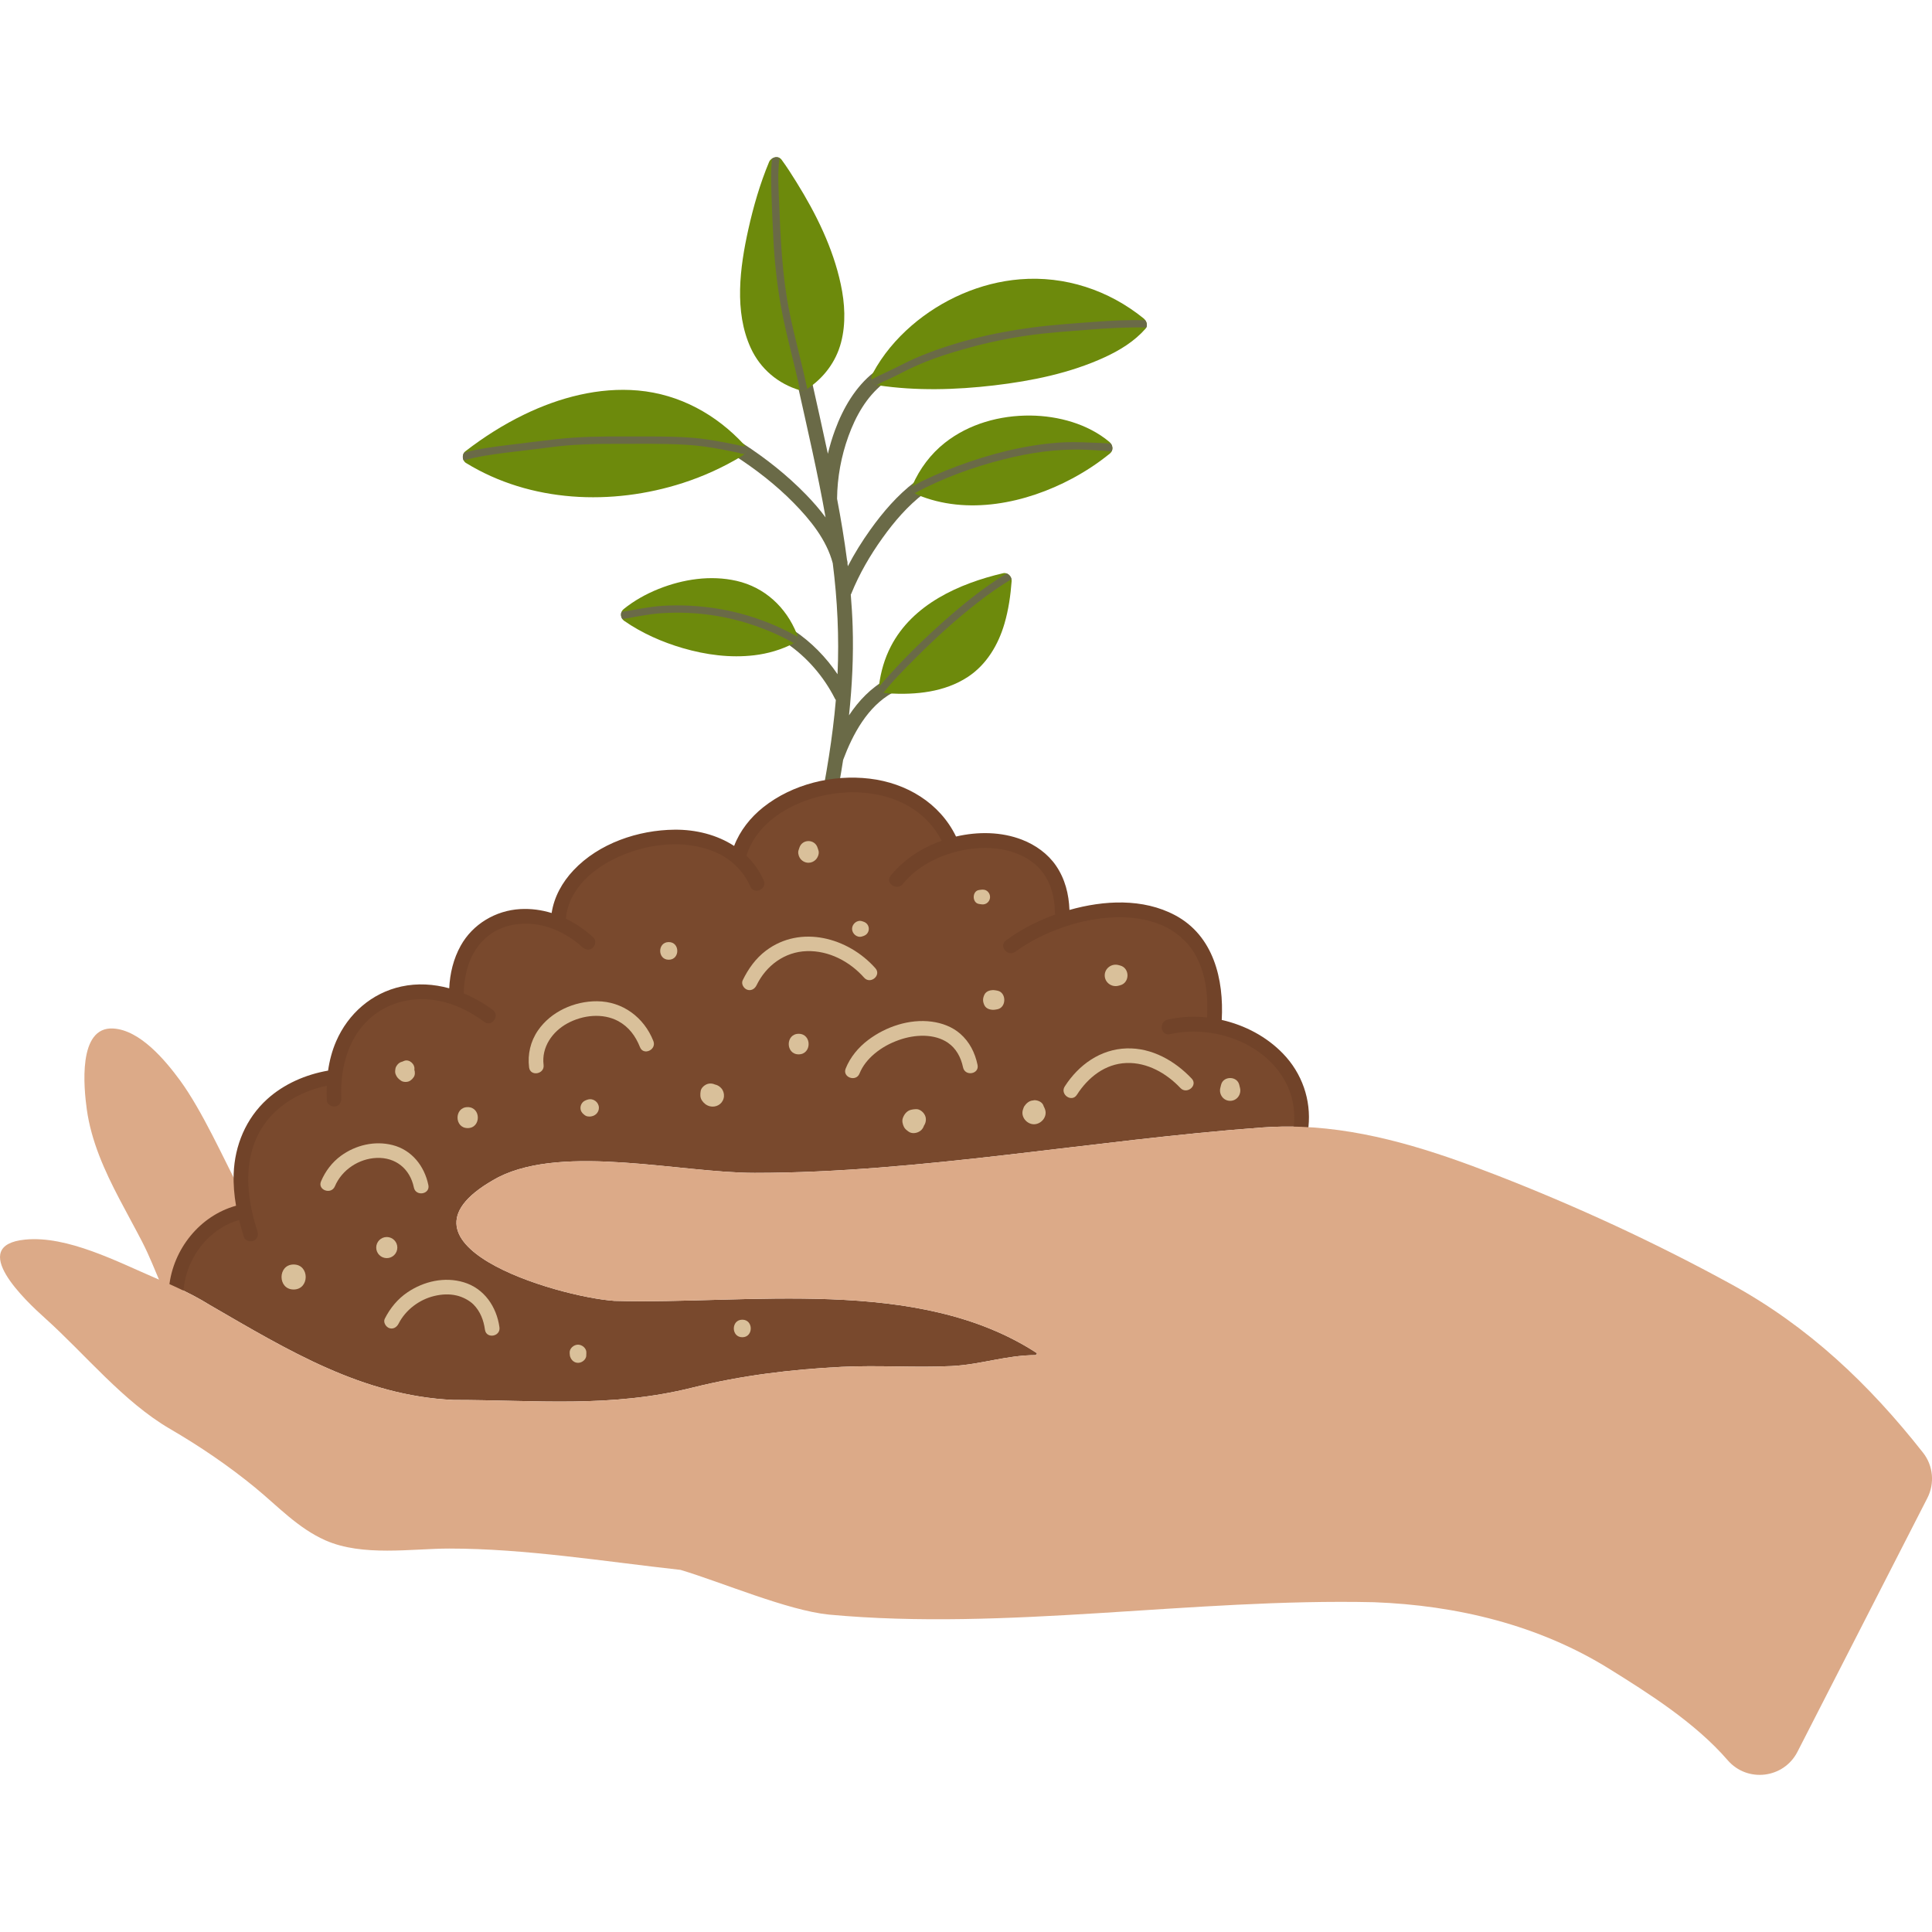 <svg width='250px' height='250px'  version="1.1" id="Layer_1" xmlns="http://www.w3.org/2000/svg" xmlns:xlink="http://www.w3.org/1999/xlink" x="0px" y="0px"
	 viewBox="0 0 525.34 439.89" style="enable-background:new 0 0 525.34 439.89;" xml:space="preserve">
<style type="text/css">
	.st0{fill:#73724E;}
	.st1{fill:#6D8A0C;}
	.st2{fill:#75744F;}
	.st3{fill:#6E6D4A;}
	.st4{fill:#5F5E40;}
	.st5{fill:#D9C09A;}
	.st6{fill:#79492D;}
	.st7{fill:#FFFFFF;}
	.st8{fill:#C6862B;}
	.st9{fill:#BC802B;}
	.st10{fill:#D28E29;}
	.st11{fill:#2E1C12;}
	.st12{fill:#4E7D75;}
	.st13{fill:#558980;}
	.st14{fill:#613B24;}
	.st15{fill:#DCAA88;}
	.st16{fill:#DD9F75;}
	.st17{fill:#B13A25;}
	.st18{fill:#AD772A;}
	.st19{fill:#936627;}
	.st20{fill:#BE812B;}
	.st21{fill:#812B1B;}
	.st22{fill:#A03422;}
	.st23{fill:#C1832B;}
	.st24{fill:#F8E8D3;}
	.st25{fill:#3C615B;}
	.st26{fill:#B09B7D;}
	.st27{fill:#676545;}
	.st28{fill:#3D2D22;}
	.st29{fill:#523C2E;}
	.st30{fill:#872D1D;}
	.st31{fill:#9B3321;}
	.st32{fill:#943120;}
	.st33{fill:#CF8229;}
	.st34{fill:#453327;}
	.st35{fill:#AF782B;}
	.st36{fill:#963220;}
	.st37{fill:#B17029;}
	.st38{fill:#BCA786;}
	.st39{fill:#456E67;}
	.st40{fill:#696746;}
	.st41{fill:#45442F;}
	.st42{fill:#5A593D;}
	.st43{fill:#6B6A48;}
	.st44{fill:#5C3823;}
	.st45{fill:#C7B08D;}
	.st46{fill:#D1AE79;}
	.st47{fill:#C79F66;}
	.st48{fill:#A59175;}
	.st49{fill:#AA9679;}
	.st50{fill:#C87B29;}
	.st51{fill:#D28929;}
	.st52{fill:#D08429;}
	.st53{fill:#986928;}
	.st54{fill:#C1822B;}
	.st55{fill:#956728;}
	.st56{fill:#AA742A;}
	.st57{fill:#892D1D;}
	.st58{fill:#DDC29E;}
	.st59{fill:#D5B688;}
	.st60{fill:#3E3C29;}
	.st61{fill:#CD7829;}
	.st62{fill:#716F40;}
	.st63{fill:#615F38;}
	.st64{fill:#8F2E1E;}
	.st65{fill:#D37829;}
	.st66{fill:#B26027;}
	.st67{fill:#706F4C;}
	.st68{fill:#8F2F1E;}
	.st69{fill:#C8842A;}
	.st70{fill:#E2B856;}
	.st71{fill:#DBA92F;}
	.st72{fill:#646343;}
	.st73{fill:#9F9D6B;}
	.st74{fill:#737147;}
	.st75{fill:#AB9679;}
	.st76{fill:#482B1B;}
	.st77{fill:#C3802A;}
	.st78{fill:#7E2919;}
	.st79{fill:#94311F;}
	.st80{fill:#BA7F2B;}
	.st81{fill:#9B6728;}
	.st82{fill:#B67D2B;}
	.st83{fill:#C6997B;}
	.st84{fill:#616042;}
	.st85{fill:#91301F;}
	.st86{fill:#983220;}
	.st87{fill:#A9A772;}
	.st88{fill:#BC7229;}
	.st89{fill:#C37B26;}
	.st90{fill:#6D6C49;}
	.st91{fill:#CF8924;}
	.st92{fill:#686746;}
	.st93{fill:#74734E;}
	.st94{fill:#696947;}
	.st95{fill:#F0E0C6;}
	.st96{fill:#4B7C77;}
	.st97{fill:#E9DABF;}
	.st98{fill:#D1A283;}
	.st99{fill:#C99D7E;}
	.st100{fill:#885336;}
	.st101{fill:#BF8124;}
	.st102{fill:#633A22;}
	.st103{fill:#CCB58F;}
	.st104{fill:#B69D7B;}
	.st105{fill:#73724D;}
	.st106{fill:#616141;}
	.st107{fill:#9B321E;}
	.st108{fill:#72714C;}
	.st109{fill:#852915;}
	.st110{fill:#C7422C;}
	.st111{fill:#6A6A47;}
	.st112{fill:#714329;}
	.st113{fill:#5E371E;}
	.st114{fill:#646443;}
	.st115{fill:#CEA080;}
	.st116{fill:#A73622;}
	.st117{fill:#C6B18E;}
	.st118{fill:#4E8077;}
	.st119{fill:#BDA481;}
	.st120{fill:#5B5B3C;}
	.st121{fill:#A23420;}
	.st122{fill:#99311D;}
	.st123{fill:#7E2510;}
	.st124{fill:#912E1A;}
	.st125{fill:#5F1400;}
	.st126{fill:#A0341F;}
	.st127{fill:#832814;}
	.st128{fill:#942F1B;}
	.st129{fill:#DDAA24;}
	.st130{fill:#D59821;}
	.st131{fill:#CA8128;}
	.st132{fill:#4B7B72;}
	.st133{fill:#52847C;}
	.st134{fill:#98301C;}
	.st135{fill:#D29E7C;}
	.st136{fill:#D5A17F;}
	.st137{fill:#C98623;}
	.st138{fill:#D09F81;}
	.st139{fill:#C88C78;}
	.st140{fill:#D2B993;}
	.st141{fill:#666644;}
	.st142{fill:#D49979;}
	.st143{fill:#636342;}
	.st144{fill:#C89B7D;}
	.st145{fill:#A58067;}
	.st146{fill:#3F2717;}
	.st147{fill:#4A2D1C;}
	.st148{fill:#912F1F;}
	.st149{fill:#C87F29;}
	.st150{fill:#573521;}
	.st151{fill:#5E3923;}
	.st152{fill:#646244;}
	.st153{fill:#CD852A;}
	.st154{fill:#BC7C2A;}
	.st155{fill:#6C4128;}
	.st156{fill:#9E3422;}
	.st157{fill:#A83724;}
	.st158{fill:#B83926;}
	.st159{fill:#9D6B29;}
	.st160{fill:#663E26;}
	.st161{fill:#DAB57E;}
	.st162{fill:#DAAB62;}
	.st163{fill:#D9BB8F;}
	.st164{fill:#DAB06F;}
	.st165{fill:#D9BA8A;}
	.st166{fill:#59583D;}
	.st167{fill:#E6992E;}
	.st168{fill:#C5822A;}
	.st169{fill:#C1732E;}
	.st170{fill:#4B4932;}
	.st171{fill:#CB7D29;}
	.st172{fill:#812C1B;}
	.st173{fill:#A63723;}
	.st174{fill:#D2A454;}
	.st175{fill:#606040;}
	.st176{fill:#C2A884;}
	.st177{fill:#CB977D;}
	.st178{fill:#C28C76;}
	.st179{fill:#D1B38D;}
	.st180{fill:#231F20;}
	.st181{fill:#CB8927;}
	.st182{fill:#613920;}
	.st183{fill:#9C321E;}
	.st184{fill:#9E331F;}
</style>
<g>
	<g>
		<path class="st111" d="M248.72,88.35c-4.7,3.57-8.64,8.18-12.06,12.96c-2.26,3.16-4.33,6.48-6.12,9.93
			c-0.03-0.22-0.06-0.44-0.09-0.67c0.03-0.22,0.02-0.46-0.05-0.73c-0.02-0.09-0.05-0.18-0.08-0.28c-0.73-5.58-1.65-11.14-2.71-16.67
			c0.06-5.78,1.12-11.56,3.09-17c1.96-5.42,4.9-10.7,9.48-14.32c2.02-1.6-0.55-4.66-2.57-3.06c-5.03,3.97-8.36,9.76-10.55,15.7
			c-0.78,2.1-1.42,4.26-1.95,6.45c-1.39-6.51-2.85-13-4.3-19.5c-0.56-2.51-4.5-1.84-3.94,0.67c2.67,12.01,5.47,24.02,7.62,36.14
			c-1.63-2.21-3.44-4.28-5.33-6.22c-5.14-5.29-10.99-9.91-17.18-13.91c-2.16-1.39-4.44,1.89-2.27,3.29
			c5.78,3.73,11.28,7.98,16.11,12.9c4.52,4.6,8.95,10.04,10.62,16.4c1.27,10.02,1.76,20.09,1.3,30.18
			c-3.13-4.64-7.13-8.72-11.75-11.83c-2.13-1.43-4.42,1.85-2.27,3.29c5.64,3.79,10.27,9.15,13.32,15.19
			c0.07,0.13,0.15,0.26,0.24,0.37c-0.44,5.12-1.09,10.22-1.88,15.3c-0.02,0.1-0.04,0.2-0.05,0.3c-0.38,2.45-0.8,4.89-1.24,7.32
			c-0.46,2.54,3.53,2.87,3.98,0.35c0.42-2.33,0.81-4.66,1.17-6.99c2.62-7.01,6.65-14.52,13.42-18.27c0.94-0.52,1.46-1.62,0.99-2.65
			c-0.42-0.92-1.7-1.51-2.65-0.99c-4.22,2.34-7.52,5.81-10.16,9.78c0.85-8.04,1.25-16.13,0.99-24.23c-0.09-2.87-0.28-5.74-0.51-8.59
			c0.05-0.09,0.11-0.19,0.15-0.29c2.17-5.36,5.1-10.4,8.47-15.1c3.23-4.51,6.9-8.8,11.34-12.16
			C253.34,89.86,250.77,86.8,248.72,88.35z"/>
		<g>
			<path class="st1" d="M272.75,113.14c-11.97,2.81-24.59,8.44-30.51,19.89c-1.72,3.33-2.75,6.91-3.22,10.63
				c-0.18,1.46,1.03,2.2,2.17,2.09c0.15,0.04,0.3,0.07,0.48,0.08c7.39,0.41,15.13-0.33,21.47-4.47c5.1-3.33,8.31-8.75,9.99-14.51
				c1.1-3.76,1.66-7.67,1.95-11.57C275.17,114.07,274.03,112.84,272.75,113.14z"/>
			<path class="st1" d="M216.66,129.62c-2.9-7.23-8.72-12.65-16.38-14.4c-7.07-1.61-14.56-0.46-21.23,2.21
				c-3.39,1.36-6.65,3.18-9.49,5.48c-1.01,0.82-0.9,2.45,0.15,3.18c4.83,3.35,10.35,5.79,15.98,7.43c6.27,1.82,12.9,2.71,19.42,1.93
				c3.67-0.44,7.28-1.48,10.56-3.18c0.49-0.26,0.79-0.63,0.95-1.04C216.85,130.77,216.9,130.22,216.66,129.62z"/>
			<path class="st1" d="M280.2,70.27c-8.29-0.08-16.72,2.23-23.29,7.42c-3.86,3.05-6.81,7.03-8.79,11.51
				c-0.43,0.98-0.02,1.78,0.67,2.22c0.15,0.13,0.33,0.25,0.54,0.34c13.62,5.76,29.68,2.37,42.28-4.4c3.59-1.93,7.02-4.18,10.18-6.76
				c1.08-0.88,0.82-2.37-0.15-3.18C295.77,72.52,287.75,70.35,280.2,70.27z"/>
			<path class="st1" d="M310.98,43.86c-9.51-7.7-21.39-11.63-33.62-10.64c-10.8,0.87-21.29,5.52-29.47,12.58
				c-4.22,3.65-7.89,8-10.53,12.92c-0.11,0.16-0.19,0.33-0.25,0.52c-0.01,0.03-0.02,0.05-0.03,0.08c-0.01,0.04-0.02,0.07-0.03,0.11
				c-0.24,0.83-0.07,1.71,0.72,2.26c0.22,0.15,0.49,0.25,0.78,0.3c0.06,0.01,0.12,0.04,0.18,0.05c10.41,1.56,21.14,1.25,31.57,0.03
				c10.23-1.2,20.72-3.33,30.12-7.67c4.12-1.9,8.06-4.32,11.08-7.76C312.24,45.79,311.73,44.47,310.98,43.86z"/>
			<path class="st1" d="M216.57,6.81c-1.28-2.06-2.59-4.13-4.03-6.09c-0.95-1.29-2.87-0.7-3.42,0.61
				c-2.46,5.9-4.27,12.14-5.65,18.37c-2.28,10.28-3.88,22.29,0.67,32.2c2.6,5.66,7.4,9.72,13.35,11.49
				c0.02,0.01,0.04,0.01,0.06,0.01c0.1,0.03,0.2,0.05,0.3,0.06c0.04,0,0.07,0.01,0.11,0.02c0.05,0,0.1,0,0.15,0
				c0.23,0,0.44-0.03,0.64-0.1c0.24-0.08,0.47-0.19,0.69-0.33c4.52-2.95,7.88-7.4,9.25-12.64c1.36-5.19,1.04-10.66-0.08-15.86
				C226.5,24.66,221.88,15.34,216.57,6.81z"/>
			<path class="st1" d="M201.67,81.32c0.28-0.17,0.53-0.39,0.72-0.64c0.03-0.04,0.06-0.08,0.09-0.12c0.01-0.02,0.03-0.03,0.04-0.05
				c0.47-0.65,0.56-1.52-0.15-2.29c-7.6-8.26-17.59-13.75-28.85-14.76c-10.68-0.95-21.44,1.9-31,6.54c-5.66,2.74-11,6.14-15.97,9.98
				c-0.99,0.77-0.93,2.51,0.15,3.18c17.57,10.79,39.68,11.68,59,5.44C191.29,86.79,196.65,84.35,201.67,81.32z"/>
		</g>
		<g>
			<path class="st111" d="M265.85,121.11c2.94-2.28,5.99-4.43,9.18-6.35c-0.15-0.69-0.66-1.31-1.32-1.55
				c-6.11,3.71-11.73,8.25-17.06,12.98c-5.22,4.63-10.22,9.52-14.9,14.7c-0.93,1.03-1.86,2.08-2.75,3.16
				c0.04,0.83,0.57,1.37,1.23,1.59c2.61-3.35,5.72-6.41,8.68-9.39C254.26,130.88,259.88,125.76,265.85,121.11z"/>
			<path class="st111" d="M180.26,122c-3.81,0.23-7.51,1.09-11.26,1.66c-0.26,0.64-0.16,1.39,0.25,1.95
				c3.51-0.56,6.98-1.35,10.53-1.59c4.84-0.33,9.74-0.12,14.53,0.64c7.57,1.21,14.86,3.74,21.53,7.48c0.39-0.25,0.64-0.57,0.78-0.93
				c0.12-0.25,0.19-0.52,0.19-0.82c-6.79-3.83-14.26-6.43-21.97-7.66C190.03,121.98,185.14,121.71,180.26,122z"/>
			<path class="st111" d="M287.7,77.64c-9.36,0.71-18.62,3.12-27.4,6.38c-4.2,1.56-8.32,3.37-12.28,5.47
				c-0.23,0.82,0.12,1.49,0.7,1.88c7.57-4.07,15.76-7.05,24.07-9.16c7.31-1.86,14.71-2.94,22.25-2.65c1.84,0.07,3.68,0.17,5.52,0.32
				c0.56,0.05,1.13,0.08,1.7,0.14c0.36-0.67,0.25-1.46-0.18-2.09c-1.86-0.22-3.8-0.22-5.59-0.31
				C293.56,77.49,290.64,77.42,287.7,77.64z"/>
			<path class="st111" d="M297.52,44.8c-5.61,0.42-11.24,0.79-16.82,1.53c-10.76,1.41-21.61,4-31.61,8.26
				c-2.69,1.15-5.23,2.6-7.9,3.81c-1.44,0.66-2.86,1.33-4.22,2.09c0.08,0.46,0.33,0.89,0.78,1.2c0.18,0.12,0.4,0.2,0.63,0.26
				c1.12-0.6,2.28-1.13,3.44-1.65c2.24-1.02,4.38-2.23,6.61-3.25c4.81-2.21,9.92-3.82,15.02-5.22c5.21-1.43,10.51-2.54,15.86-3.31
				c5.55-0.8,11.16-1.16,16.75-1.6c5.2-0.41,10.42-0.71,15.63-0.59c0.32-0.64,0.12-1.42-0.29-2
				C306.77,44.23,302.14,44.45,297.52,44.8z"/>
			<path class="st111" d="M219.46,63.04c0.02-0.01,0.03-0.02,0.05-0.03c-1.45-6.95-3.41-13.79-4.82-20.74
				c-2-9.87-2.44-19.91-2.84-29.94c-0.16-3.96-0.44-8.13,0.11-12.09c-0.64-0.35-1.41-0.24-2.02,0.16
				c-0.39,3.31-0.27,6.71-0.16,10.02c0.13,3.94,0.32,7.89,0.51,11.83c0.3,5.97,0.95,11.9,1.96,17.78c0.79,4.6,1.93,9.15,3.03,13.68
				c0.78,3.22,1.58,6.45,2.27,9.69c0,0,0.01,0,0.01,0c0.1,0.03,0.2,0.05,0.3,0.06c0.04,0,0.07,0.01,0.11,0.02c0.05,0,0.1,0,0.15,0
				c0.23,0,0.44-0.03,0.64-0.1C219.01,63.29,219.24,63.18,219.46,63.04z"/>
			<path class="st111" d="M202.67,78.64c-0.22-0.03-0.43-0.04-0.64-0.03c-0.17-0.04-0.34-0.08-0.49-0.11
				c-1.43-0.28-2.85-0.62-4.29-0.88c-3-0.54-5.94-1.08-8.99-1.31c-6.08-0.46-12.21-0.33-18.3-0.35c-6.28-0.03-12.57,0.03-18.82,0.75
				c-4.13,0.47-8.26,0.99-12.38,1.5c-4.18,0.52-8.47,1.02-12.56,2.15c-0.42,0.61-0.46,1.46-0.12,2.12c3.71-1.08,7.6-1.6,11.41-2.1
				c4.04-0.53,8.1-0.93,12.13-1.48c6.09-0.83,12.26-0.95,18.4-0.94c6.1,0,12.23-0.1,18.32,0.24c3.44,0.19,6.76,0.68,10.14,1.31
				c1.54,0.29,3.06,0.64,4.59,0.94c0.16,0.13,0.36,0.22,0.64,0.19c0.07-0.01,0.12,0,0.18-0.01c0.16,0.04,0.31,0.06,0.47,0.09
				c0.01-0.01,0.02-0.02,0.03-0.03c0.03-0.04,0.06-0.08,0.09-0.12c0.01-0.02,0.03-0.03,0.04-0.05
				C202.91,79.98,203.03,79.3,202.67,78.64z"/>
		</g>
	</g>
	<path class="st15" d="M65.51,286.84c-9,2-16.52,10.47-17.52,20.47c0.02-0.24-4.11-0.82-4.47-0.9c0.12,0.13,0.25,0.25,0.37,0.38
		c-1.72-4.03-3.25-8.01-5.27-11.92c-2.01-3.89-4.14-7.71-6.16-11.58c-4.02-7.68-7.66-15.71-8.86-24.37
		c-0.79-5.73-2.53-22.57,7.21-21.98c7.32,0.44,14.18,8.72,18.12,14.08c6.07,8.29,11.84,21.27,16.58,30.33l0.23,0.33
		c0.15,1.74,0.38,3.21,0.79,5.12L65.51,286.84z"/>
	<g>
		<path class="st6" d="M123.77,228.59l0.34-0.92c0-18.22,14.69-24.84,27.69-19.39c0-19.65,33.83-30.8,48.92-17.77
			c5.12-22,47.79-29,58.12-3.39c13.82-3.87,30,0.89,30,18.39l0.56,1.69c19.61-6.34,43.55-2.06,40.7,29.01
			c13.32,2.31,25.27,12.75,23.74,27.3l-0.01,0.16c-3.49-0.13-7-0.08-10.54,0.18c-46.02,3.37-93.17,12.35-138.07,12.35
			c-20.21,0-51.64-7.86-69.6,1.12c-33.68,17.96,15.72,32.56,31.43,33.68c36.2,1.06,82.49-6.96,114.94,14.24l-0.34,0.51
			c-8,0-14.9,2.58-22.92,2.98c-9.93,0.49-19.87-0.28-29.8,0.21c-13.63,0.68-27.29,2.32-40.55,5.63
			c-22.45,5.62-42.66,3.37-65.11,3.37c-24.69-1.12-44.9-13.47-66.23-25.82c-2.9-1.81-5.94-3.38-9.05-4.81
			c1-10,8.52-18.47,17.52-20.47l1.02-0.05c-0.41-1.91-0.69-3.73-0.84-5.47c-1.85-20.23,12.43-29.47,25.22-31.17l0.09,0.01
			C92.9,231.84,108.22,223.08,123.77,228.59z"/>
		<g>
			<path class="st5" d="M233.72,249.18c0.83-2.08,2.3-3.89,4.07-5.38c1.98-1.66,4.14-2.84,6.64-3.73c4.31-1.54,9.66-1.79,13.36,0.77
				c2.15,1.49,3.49,3.86,4.08,6.67c0.53,2.52,4.47,1.85,3.94-0.67c-0.68-3.28-2.16-6.26-4.71-8.48c-2.17-1.89-4.96-2.92-7.79-3.29
				c-6.04-0.79-12.45,1.37-17.25,5c-2.66,2.01-4.87,4.66-6.11,7.77C229,250.22,232.77,251.57,233.72,249.18L233.72,249.18z"/>
			<path class="st5" d="M147.81,246.84c-0.6-4.83,2.38-9.05,6.43-11.27c4.23-2.32,9.68-2.9,13.88-0.63c2.84,1.54,4.7,4.03,5.9,7.07
				c0.94,2.4,4.58,0.72,3.64-1.66c-2.52-6.41-8.34-10.78-15.31-10.82c-6.17-0.04-12.54,2.8-16.08,7.96
				c-2.03,2.96-2.84,6.48-2.4,10.03C144.19,250.07,148.13,249.38,147.81,246.84L147.81,246.84z"/>
			<path class="st5" d="M205.72,225.18c2.6-5.35,7.63-9.1,13.67-9.28c5.99-0.18,11.67,2.81,15.58,7.22c1.7,1.92,4.78-0.64,3.06-2.57
				c-7.38-8.33-20.33-11.9-29.77-4.77c-2.78,2.1-4.8,4.94-6.31,8.05c-0.47,0.97,0.27,2.22,1.21,2.56
				C204.27,226.78,205.25,226.15,205.72,225.18L205.72,225.18z"/>
			<path class="st5" d="M91.06,279.85c1.93-4.55,6.57-7.53,11.35-7.72c5.15-0.2,9.07,2.93,10.13,8.05c0.52,2.52,4.47,1.85,3.94-0.67
				c-1.07-5.16-4.48-9.53-9.72-10.87c-4.85-1.24-10.03-0.02-14.05,2.91c-2.42,1.77-4.26,4.21-5.42,6.96
				C86.29,280.87,90.06,282.22,91.06,279.85L91.06,279.85z"/>
			<path class="st5" d="M108.39,317.18c1.93-3.78,5.69-6.56,9.71-7.51c2.03-0.48,3.99-0.6,6.05-0.13c1.62,0.37,3.48,1.32,4.61,2.46
				c1.83,1.86,2.74,4.21,3.11,6.85c0.36,2.56,4.3,1.87,3.94-0.67c-0.78-5.59-4.14-10.55-9.7-12.23c-5.21-1.57-10.83-0.29-15.27,2.7
				c-2.7,1.81-4.75,4.32-6.21,7.2c-0.49,0.96,0.29,2.23,1.21,2.56C106.96,318.79,107.9,318.14,108.39,317.18L108.39,317.18z"/>
			<path class="st5" d="M292.82,254.97c3.04-4.74,7.67-8.44,13.49-8.65c5.64-0.2,10.88,2.8,14.66,6.8c1.76,1.86,4.84-0.7,3.06-2.57
				c-4.59-4.85-10.84-8.4-17.67-8.2c-7.14,0.21-13.06,4.47-16.84,10.35C288.14,254.86,291.43,257.15,292.82,254.97L292.82,254.97z"
				/>
		</g>
		<g>
			<path class="st5" d="M79.84,301.11c-4.38,0-4.38,6.8,0,6.8C84.22,307.9,84.22,301.11,79.84,301.11z"/>
			<circle class="st5" cx="105.17" cy="296.51" r="2.87"/>
			<path class="st5" d="M112.67,248.14c0.26-1.44-1.32-2.93-2.74-2.41c-0.35,0.13-0.7,0.27-1.04,0.43c0.15-0.07,0.31-0.14,0.46-0.21
				c-0.43,0.12-0.81,0.34-1.12,0.65c-0.26,0.26-0.64,0.81-0.69,1.18c-0.08,0.54-0.18,1.04,0.03,1.58c0.33,0.85,0.73,1.24,1.44,1.75
				c0.66,0.48,1.89,0.48,2.55,0c0.47-0.34,0.56-0.44,0.91-0.91C112.87,249.66,112.89,248.81,112.67,248.14z"/>
			<path class="st5" d="M127.17,258.32c-3.68,0-3.68,5.7,0,5.7C130.85,264.02,130.85,258.32,127.17,258.32z"/>
			<g>
				<path class="st5" d="M158.94,260.45c-0.04-0.03-0.07-0.06-0.1-0.08C158.58,260.17,158.6,260.18,158.94,260.45z"/>
				<path class="st5" d="M162.85,258.51c0-1.52-1.5-2.67-2.97-2.26c-0.32,0.09-0.65,0.2-0.94,0.37c-0.68,0.39-1.1,1.14-1.1,1.92
					c0,0.78,0.4,1.39,1,1.84c0.06,0.05,0.13,0.11,0.24,0.18c0.2,0.14,0.43,0.24,0.68,0.28c0.39,0.05,0.73,0.07,1.08-0.02
					C161.94,260.64,162.85,259.7,162.85,258.51z"/>
			</g>
			<path class="st5" d="M196.46,253.64c-0.4-0.69-1.19-1.3-2.03-1.46c-0.6-0.28-1.28-0.37-1.94-0.19c-0.86,0.24-1.82,1.03-1.97,1.96
				c-0.14,0.9-0.18,1.78,0.36,2.58c0.52,0.77,1.23,1.33,2.15,1.56c1.6,0.39,3.28-0.49,3.72-2.11
				C196.98,255.2,196.86,254.34,196.46,253.64z"/>
			<path class="st5" d="M181.84,213.44c-3.1,0-3.1,4.8,0,4.8S184.94,213.44,181.84,213.44z"/>
			<path class="st5" d="M222.5,188.37c-0.07-0.18-0.12-0.37-0.18-0.55c-0.75-2.46-4.22-2.46-4.97,0c-0.06,0.18-0.1,0.37-0.18,0.55
				c-0.27,0.64-0.06,1.56,0.28,2.13c0.49,0.84,1.41,1.37,2.38,1.37c0.73,0,1.44-0.29,1.95-0.81
				C222.42,190.43,222.87,189.25,222.5,188.37z"/>
			<path class="st5" d="M234.81,207.9c-0.13-0.04-0.26-0.09-0.4-0.13c-1.34-0.45-2.72,0.73-2.72,2.07c0,1.34,1.38,2.52,2.72,2.07
				c0.13-0.04,0.26-0.09,0.4-0.13C236.72,211.14,236.72,208.54,234.81,207.9z"/>
			<path class="st5" d="M268.61,199.74c-0.55-0.55-1.24-0.64-1.98-0.52l-0.45,0.07c-1.88,0.3-1.88,3.48,0,3.78l0.45,0.07
				c0.56,0.09,1.06,0.1,1.57-0.2c0.62-0.36,1.01-1.04,1.01-1.75C269.21,200.64,268.99,200.11,268.61,199.74z"/>
			<path class="st5" d="M271.2,226.65c-0.17-0.03-0.33-0.06-0.5-0.09c-1.1-0.2-2.55,0.08-3.06,1.25c-0.44,1.01-0.44,1.73,0,2.74
				c0.51,1.16,1.96,1.45,3.06,1.25c0.17-0.03,0.33-0.06,0.5-0.09C273.71,231.24,273.71,227.11,271.2,226.65z"/>
			<path class="st5" d="M217.17,238.38c-3.6,0-3.6,5.59,0,5.59C220.78,243.96,220.78,238.38,217.17,238.38z"/>
			<path class="st5" d="M251.67,260.97c-0.31-1.13-1.51-2.23-2.75-2.1c-0.41,0.04-0.83,0.07-1.23,0.18c-1.12,0.3-1.79,1.17-2.18,2.2
				c-0.31,0.82-0.07,1.7,0.28,2.44c0.27,0.57,0.78,0.93,1.27,1.29c1.03,0.75,2.63,0.39,3.48-0.45c0.33-0.34,0.57-0.75,0.71-1.19
				C251.72,262.67,251.88,261.76,251.67,260.97z"/>
			<path class="st5" d="M284.19,259.01c-0.1-0.31-0.24-0.63-0.4-0.93c-0.26-1.03-1.31-1.55-2.28-1.64
				c-0.21-0.02-0.43,0.01-0.65,0.07c-0.94,0.04-1.78,0.76-2.28,1.49c-0.21,0.3-0.31,0.67-0.43,1.02c-0.64,1.95,1.06,3.96,3.01,3.96
				C283.13,262.96,284.82,260.96,284.19,259.01z"/>
			<path class="st5" d="M304.58,219.81c-0.16-0.04-0.33-0.08-0.49-0.13c-1.84-0.47-3.7,0.9-3.7,2.82c0,1.92,1.86,3.29,3.7,2.82
				c0.16-0.04,0.33-0.08,0.49-0.13C307.25,224.51,307.25,220.5,304.58,219.81z"/>
			<path class="st5" d="M337.18,253.1c-0.07-0.28-0.14-0.57-0.21-0.85c-0.59-2.45-4.35-2.45-4.94,0c-0.07,0.28-0.14,0.57-0.21,0.85
				c-0.42,1.75,0.83,3.51,2.67,3.51C336.36,256.61,337.6,254.85,337.18,253.1z"/>
			<path class="st5" d="M157.17,322.91c-1.15,0-2.38,1.03-2.27,2.27c0.03,0.34,0.03,0.72,0.15,1.04c0.34,0.94,1.09,1.63,2.15,1.63
				c1.13,0,2.34-1.02,2.22-2.22c-0.01-0.15,0-0.3,0.02-0.44C159.55,323.94,158.33,322.91,157.17,322.91z"/>
			<path class="st5" d="M201.84,316.12c-3.07,0-3.07,4.77,0,4.77C204.91,320.89,204.91,316.12,201.84,316.12z"/>
		</g>
		<path class="st112" d="M348.88,243.78c-4.49-4.65-10.39-7.74-16.67-9.17c0.61-11.02-2.21-22.9-12.68-28.47
			c-8.78-4.67-19.37-4.08-28.73-1.44c-0.16-4.29-1.19-8.44-3.66-12.04c-2.23-3.26-5.59-5.64-9.25-7.06
			c-5.63-2.18-11.99-2.24-17.93-0.86c-4.42-9.13-13.48-14.55-23.5-15.74c-10.02-1.19-20.96,1.46-28.91,7.77
			c-3.48,2.76-6.35,6.38-7.93,10.53c-4.66-3.04-10.43-4.48-16.19-4.42c-9.9,0.09-20.59,3.7-27.49,11.04
			c-3.06,3.25-5.28,7.23-5.94,11.62c-2.73-0.84-5.6-1.24-8.56-1.07c-6.68,0.38-12.9,4.08-16.17,9.96
			c-1.98,3.56-2.93,7.54-3.12,11.58c-4.22-1.16-8.65-1.44-13.01-0.49c-8.06,1.75-14.47,7.39-17.73,14.89
			c-1.11,2.56-1.81,5.25-2.2,7.98c-6.06,1.06-11.98,3.61-16.56,7.76c-5.77,5.23-8.84,12.59-9.11,20.32
			c-0.1,2.92,0.15,5.81,0.64,8.66c-9.89,2.74-17.11,11.85-18.19,21.99c-0.27,2.56,3.71,2.91,3.98,0.35
			c0.89-8.34,6.85-16.15,15.04-18.44c0.39,1.56,0.84,3.1,1.33,4.63c0.33,1.03,1.75,1.4,2.65,0.99c1.08-0.49,1.32-1.62,0.99-2.65
			c-2.58-7.93-3.77-16.89-0.46-24.79c2.39-5.7,7.02-9.93,12.48-12.45c2.24-1.04,4.47-1.76,6.84-2.24c-0.05,1.33-0.04,2.66,0.02,3.99
			c0.05,1.08,1.34,1.8,2.31,1.63c1.17-0.2,1.69-1.23,1.64-2.31c-0.36-7.77,1.7-16.11,7.62-21.5c5.13-4.67,12.17-6.23,18.94-4.91
			c4.5,0.88,8.67,3.02,12.33,5.73c2.07,1.53,4.34-1.76,2.27-3.29c-2.42-1.79-5.07-3.31-7.87-4.47c0.12-6.26,2.12-12.49,7.37-16.18
			c4.39-3.08,10.46-3.47,15.68-1.79c3.39,1.09,6.53,2.96,9.16,5.37c0.8,0.73,1.91,1.01,2.82,0.25c0.74-0.62,1.05-2.08,0.25-2.82
			c-2.26-2.08-4.8-3.83-7.52-5.15c0.31-3.51,1.73-6.56,4.06-9.37c2.61-3.15,6.38-5.69,10.27-7.44c8.01-3.63,17.91-4.8,26.12-1.37
			c4.35,1.81,7.79,5.08,9.72,9.45c1.04,2.36,4.68,0.69,3.64-1.67c-1.16-2.63-2.78-4.86-4.71-6.71c2.45-7.85,9.65-12.92,17.44-15.44
			c8.44-2.73,18.71-2.58,26.5,1.86c4,2.28,7.09,5.5,9.17,9.51c-0.89,0.31-1.76,0.65-2.61,1.03c-4.34,1.92-8.27,4.75-11.26,8.45
			c-1.62,2,1.68,4.27,3.29,2.27c4.43-5.48,11.7-8.73,18.84-9.58c3.47-0.42,7.21-0.24,10.5,0.74c3.19,0.95,6,2.54,8.08,4.94
			c2.7,3.11,3.91,7.31,3.93,11.6c0,0.21,0.03,0.41,0.08,0.61c-4.76,1.7-9.3,4.05-13.38,7.04c-2.08,1.52,0.5,4.58,2.57,3.06
			c3.63-2.66,7.95-4.85,12.44-6.46c4.45-1.6,9.42-2.67,14.3-2.88c4.34-0.18,8.9,0.37,12.98,2.09c3.82,1.61,7.22,4.54,9.23,8.15
			c2.87,5.15,3.48,11.15,3.16,16.99c-3.58-0.39-7.24-0.21-10.75,0.6c-2.5,0.57-1.84,4.52,0.67,3.94c3.57-0.82,7.38-0.91,11.11-0.34
			c0.29,0.11,0.61,0.17,0.93,0.15c8.49,1.54,16.43,6.53,20,14.46c1.5,3.34,1.99,6.96,1.63,10.58c-0.25,2.57,3.73,2.91,3.98,0.35
			C356.56,256.32,354.02,249.1,348.88,243.78z"/>
	</g>
	<path class="st15" d="M281.99,325.24c-32.45-21.2-78.74-13.18-114.94-14.24c-15.71-1.12-65.11-15.72-31.43-33.68
		c17.96-8.98,49.39-1.12,69.6-1.12c44.9,0,92.05-8.98,138.07-12.35c3.54-0.26,7.05-0.31,10.54-0.18
		c18.31,0.71,35.89,6.46,52.99,13.1c21.86,8.5,43.24,18.38,63.82,29.64c21.15,11.58,37.62,27.27,52.27,45.88
		c2.77,3.52,3.21,8.35,1.16,12.34l-35.31,68.98c-3.72,7.27-13.62,8.48-18.97,2.3c-8.89-10.28-21.82-18.39-32.17-24.83
		c-19.25-11.97-41.52-17.3-64.02-18.14c-49.39-1.12-99.91,7.86-148.18,3.37c-11.22-1.12-29.13-8.79-40.36-12.16h-0.01
		c-20.89-2.31-42.24-5.8-62.9-5.8c-10.1,0-23.57,2.25-33.68-2.24c-7.49-3.33-12.9-9.26-19.14-14.38c-7.25-5.94-15-11.2-23.09-15.91
		c-12.77-7.44-23.08-20.33-34.05-30.17c-5.03-4.5-21.27-19.73-5.38-21.31c11.52-1.15,25.32,6.13,35.68,10.55
		c0.14,0.06,0.27,0.11,0.4,0.17c1.71,0.73,3.42,1.47,5.1,2.25c3.11,1.43,6.15,3,9.05,4.81c21.33,12.35,41.54,24.7,66.23,25.82
		c22.45,0,42.66,2.25,65.11-3.37c13.26-3.31,26.92-4.95,40.55-5.63c9.93-0.49,19.87,0.28,29.8-0.21c8.02-0.4,14.92-2.98,22.92-2.98
		L281.99,325.24z"/>
</g>
</svg>
